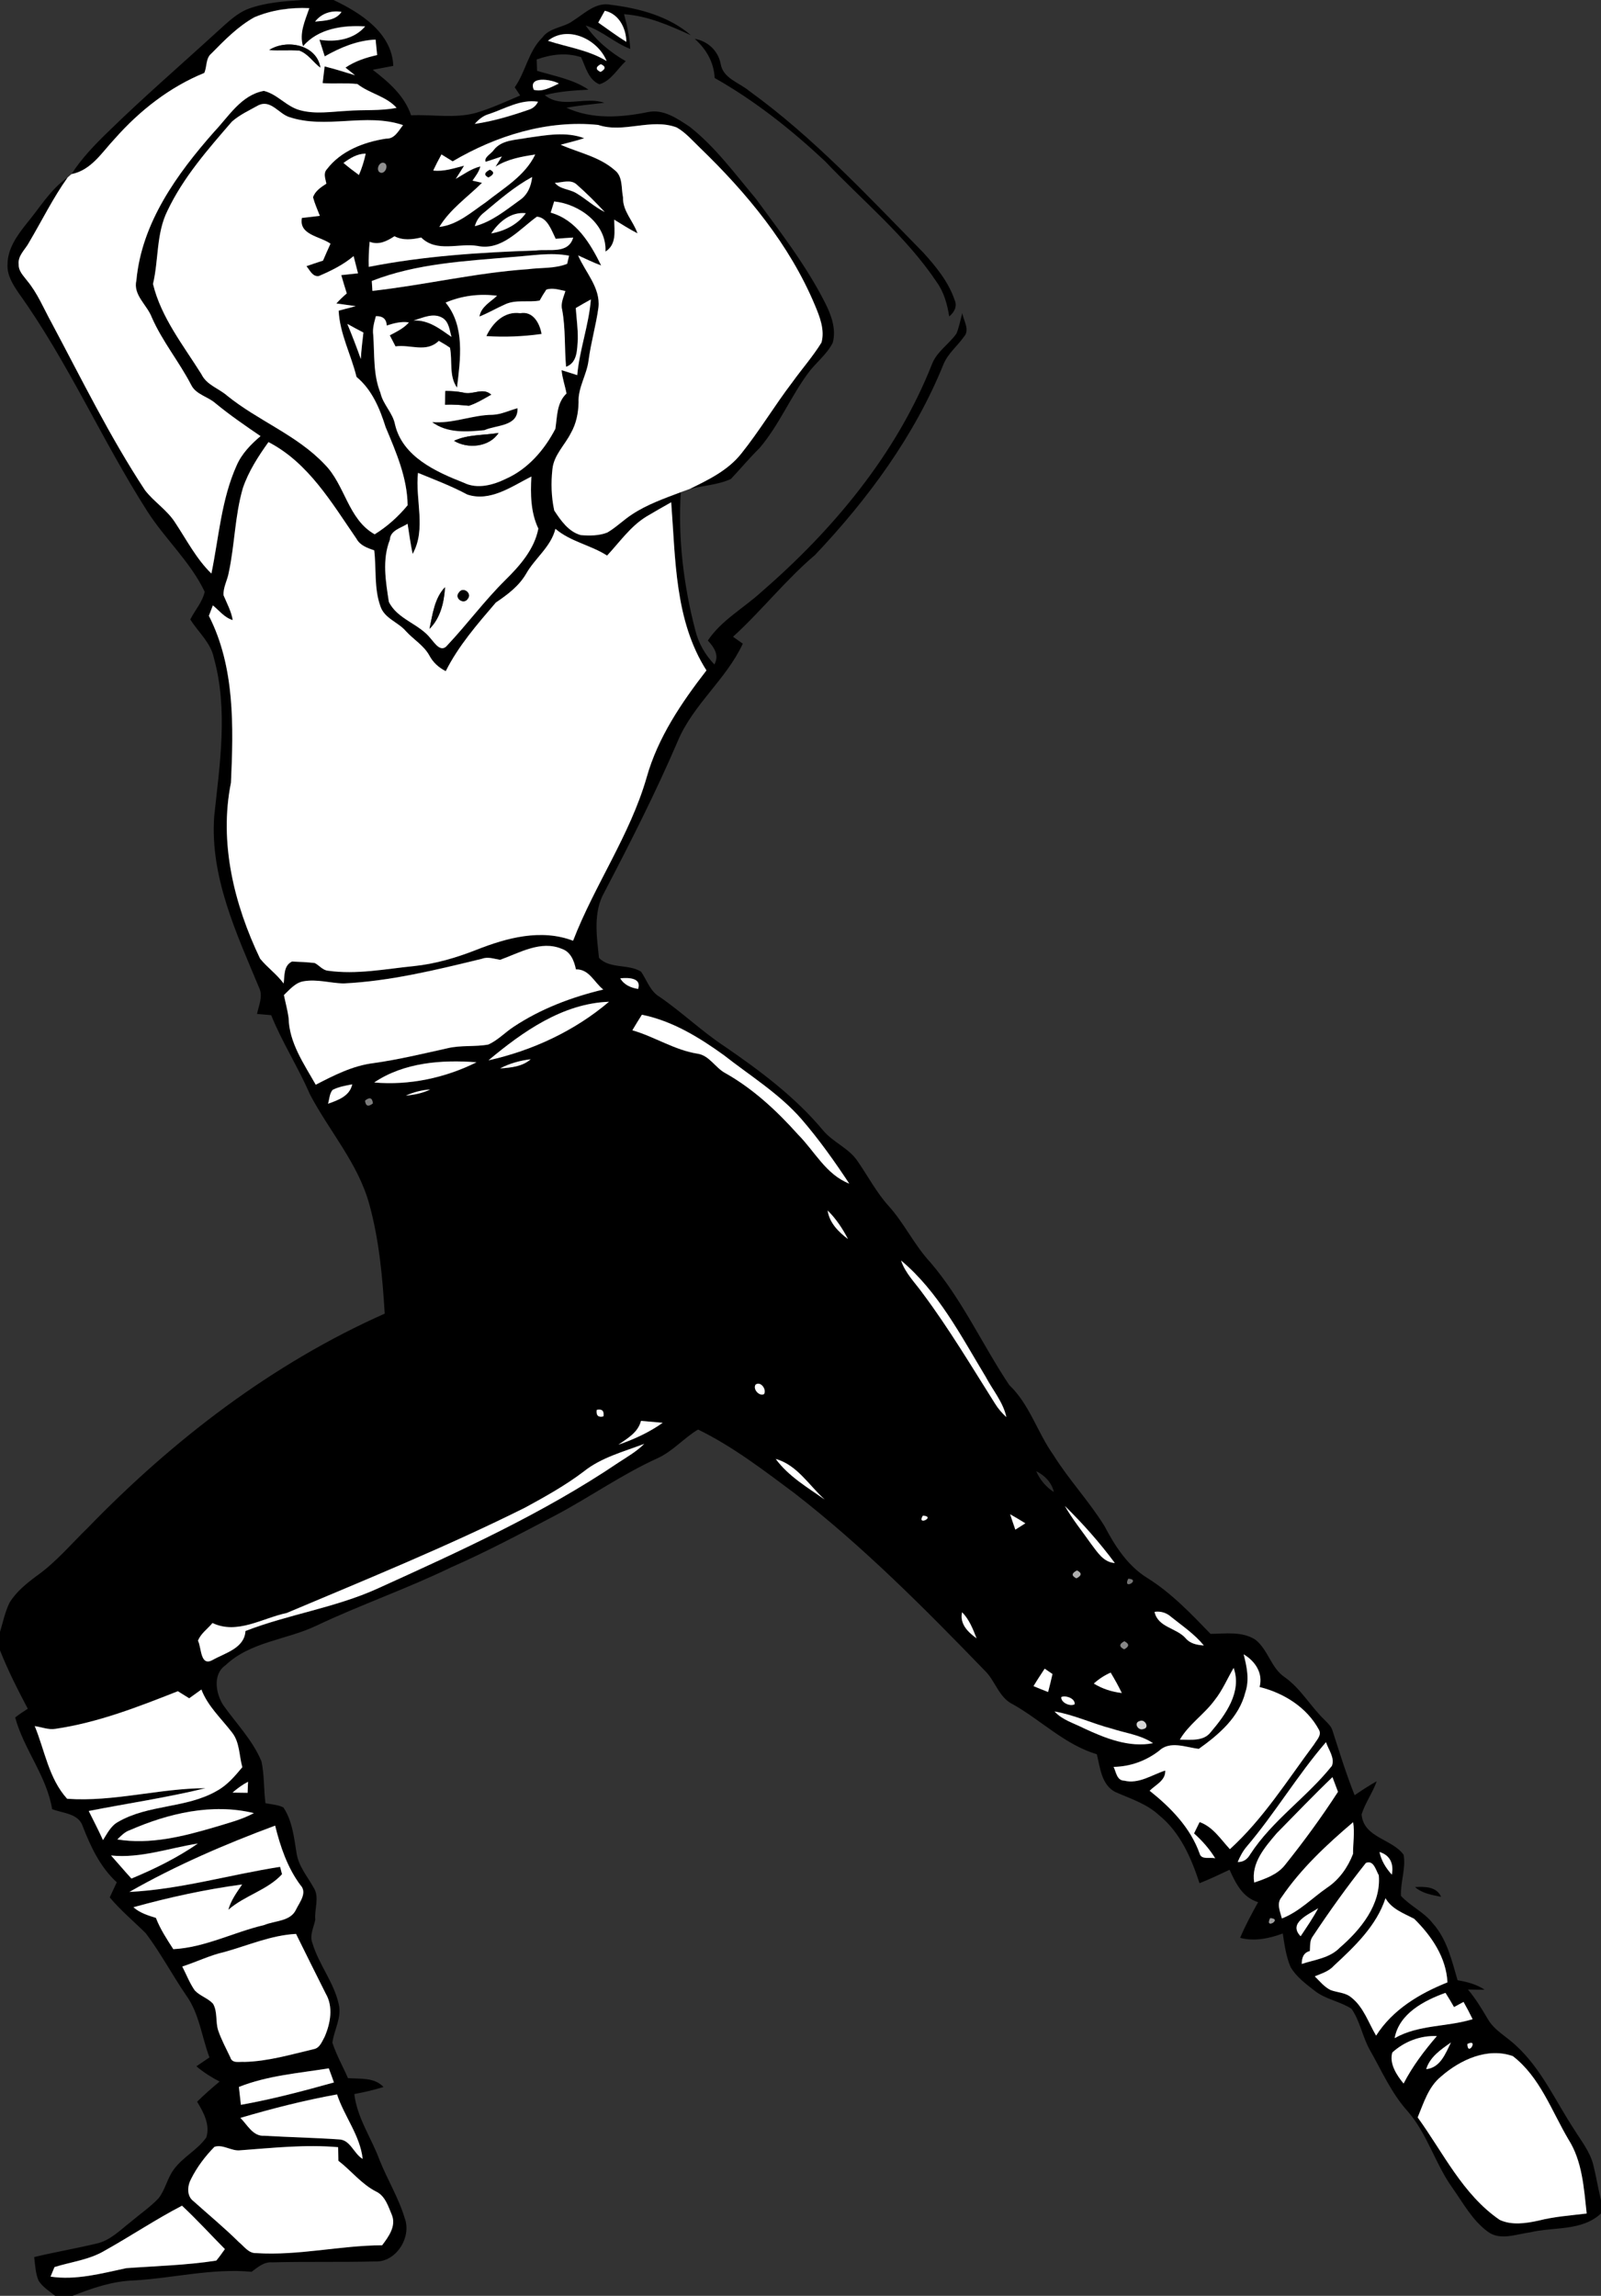 <?xml version="1.0" encoding="UTF-8" ?>
<!DOCTYPE svg PUBLIC "-//W3C//DTD SVG 1.1//EN" "http://www.w3.org/Graphics/SVG/1.1/DTD/svg11.dtd">
<svg width="406pt" height="582pt" viewBox="0 0 406 582" version="1.1" xmlns="http://www.w3.org/2000/svg">
<rect x="0" y="0" width="406" height="582" fill="#333333" stroke="none"/>
<g id="#000000ff">
<path fill="#000000" opacity="1.00" d=" M 76.58 0.00 L 84.58 0.00 C 91.39 3.22 99.42 8.33 99.73 16.70 C 97.99 17.02 96.25 17.35 94.52 17.69 C 98.56 20.81 102.54 24.22 104.25 29.23 C 109.71 28.98 115.28 30.08 120.65 28.63 C 124.52 27.49 128.20 25.79 131.91 24.21 C 131.45 23.52 130.99 22.82 130.53 22.13 C 133.33 18.18 133.97 13.02 137.52 9.54 C 139.37 6.94 142.92 7.06 145.34 5.25 C 148.27 3.41 151.14 0.42 154.95 1.22 C 162.15 2.12 169.59 4.10 175.21 8.93 C 169.79 6.47 164.28 4.01 158.25 3.60 C 159.04 6.48 159.65 9.41 159.83 12.40 C 155.81 10.88 152.65 7.74 148.52 6.46 C 151.13 10.25 154.71 13.24 158.68 15.51 C 156.52 17.50 154.96 20.49 152.01 21.37 C 149.21 20.21 148.52 16.98 147.36 14.50 C 143.61 13.27 139.74 13.77 136.10 15.08 C 136.12 15.80 136.18 17.24 136.20 17.96 C 140.63 19.30 145.32 20.08 149.23 22.73 C 145.51 22.94 141.76 23.14 138.15 24.13 C 142.56 27.65 148.28 24.35 153.25 26.06 C 150.05 26.44 146.84 26.73 143.67 27.32 C 150.13 30.32 157.53 29.80 164.33 28.41 C 168.24 27.58 171.82 30.09 174.91 32.14 C 181.42 37.27 186.35 44.04 191.65 50.33 C 197.89 58.83 204.40 67.24 209.19 76.68 C 210.77 79.78 212.12 83.37 211.18 86.88 C 209.64 89.95 206.75 92.02 204.78 94.79 C 200.38 100.83 197.47 107.89 192.60 113.60 C 190.06 116.09 187.79 118.84 185.35 121.42 C 182.07 122.93 178.35 123.08 174.88 123.96 C 179.64 121.64 184.62 119.24 187.98 114.99 C 192.62 109.20 196.43 102.80 200.93 96.90 C 203.36 93.52 206.13 90.38 208.32 86.84 C 209.20 83.63 207.89 80.31 206.65 77.36 C 200.21 62.00 189.40 48.95 177.52 37.48 C 175.63 35.68 173.90 33.61 171.60 32.31 C 165.12 29.87 158.19 33.85 151.69 31.67 C 138.79 30.35 125.84 34.39 114.79 40.90 C 113.85 40.32 112.90 39.73 111.95 39.15 C 111.21 40.49 110.51 41.85 109.86 43.23 C 112.55 43.55 115.11 42.65 117.68 42.01 C 116.99 43.13 116.30 44.24 115.58 45.34 C 117.60 44.19 119.52 42.74 121.81 42.20 C 121.48 43.56 120.59 44.66 119.82 45.79 C 120.42 45.93 121.63 46.21 122.23 46.35 C 118.55 49.99 114.12 53.04 111.41 57.53 C 116.01 57.01 119.58 53.75 123.25 51.24 C 127.78 47.63 133.12 44.60 135.73 39.17 C 132.25 39.70 128.69 40.32 125.67 42.25 C 126.07 41.61 126.87 40.31 127.27 39.66 C 125.89 40.09 124.54 40.61 123.15 41.01 C 122.69 39.85 124.60 38.96 125.19 38.05 C 127.24 35.39 130.78 35.53 133.77 34.93 C 138.51 34.27 143.51 33.29 148.15 35.04 C 146.18 35.68 144.17 36.15 142.18 36.69 C 146.78 38.72 152.00 39.71 155.88 43.13 C 158.00 44.74 157.50 47.70 157.99 50.01 C 157.86 53.51 160.59 56.01 161.66 59.15 C 159.62 58.11 157.70 56.87 155.75 55.68 C 155.81 58.59 156.42 61.96 153.54 63.78 C 153.89 56.76 146.96 51.74 140.53 51.07 C 140.31 51.78 139.87 53.20 139.65 53.91 C 146.11 55.70 149.68 61.68 152.45 67.30 C 150.45 66.57 148.55 65.61 146.61 64.75 C 148.45 69.08 152.31 72.91 151.76 77.95 C 151.15 82.46 149.84 86.86 149.25 91.39 C 148.80 95.04 146.54 98.27 146.72 102.02 C 146.67 104.69 146.13 107.39 144.80 109.73 C 143.26 112.82 140.44 115.35 140.09 118.94 C 139.70 122.41 139.81 125.99 140.55 129.41 C 142.21 131.95 144.19 134.80 147.27 135.65 C 149.51 135.83 151.89 135.83 154.01 135.00 C 156.28 133.67 158.15 131.77 160.36 130.35 C 164.14 127.87 168.44 126.36 172.64 124.77 C 171.92 136.50 173.34 148.32 176.30 159.68 C 177.09 162.99 178.81 166.00 181.16 168.44 C 182.46 166.12 181.09 164.08 179.50 162.38 C 182.96 157.21 188.56 154.20 193.06 150.08 C 211.36 134.24 227.39 115.00 236.35 92.30 C 237.59 89.09 240.68 87.26 242.57 84.53 C 243.23 82.86 243.56 81.08 244.04 79.36 C 244.32 81.31 246.04 83.61 244.44 85.37 C 242.79 87.72 240.43 89.57 239.29 92.27 C 231.94 110.45 220.10 126.53 206.68 140.69 C 199.20 147.05 193.13 154.82 185.89 161.42 C 186.51 161.86 187.75 162.73 188.37 163.17 C 184.14 172.28 175.72 178.62 171.85 187.93 C 166.25 200.98 159.82 213.64 153.24 226.22 C 150.38 231.25 151.32 237.33 151.90 242.82 C 154.63 245.69 159.34 244.30 162.57 246.32 C 164.07 248.50 164.86 251.30 167.29 252.72 C 172.99 256.63 177.98 261.47 183.76 265.27 C 192.74 271.43 201.58 278.03 208.61 286.42 C 211.15 289.58 215.28 291.00 217.53 294.44 C 220.12 298.18 222.24 302.26 225.30 305.66 C 229.33 310.10 231.85 315.64 235.95 320.03 C 244.00 329.45 249.10 340.86 255.92 351.09 C 261.11 356.03 263.05 363.11 267.13 368.84 C 271.05 375.12 276.17 380.55 280.07 386.83 C 282.73 391.90 285.97 396.96 290.96 400.03 C 297.05 403.83 302.02 409.06 306.98 414.19 C 310.76 414.16 314.96 413.49 318.33 415.65 C 321.59 418.18 322.30 422.84 325.80 425.18 C 329.92 428.10 332.37 432.64 335.98 436.08 C 336.75 436.88 337.65 437.67 337.94 438.80 C 339.69 444.26 341.40 449.75 343.52 455.09 C 345.35 453.85 347.19 452.63 349.12 451.56 C 348.09 454.46 346.23 457.00 345.29 459.93 C 345.76 465.91 353.04 466.12 355.95 470.20 C 356.55 473.68 355.11 477.12 355.27 480.61 C 357.70 483.25 361.16 484.73 363.37 487.61 C 366.96 491.62 368.15 496.98 369.63 502.00 C 372.03 502.40 374.42 503.01 376.47 504.39 C 375.06 504.40 373.66 504.39 372.26 504.35 C 374.17 506.62 375.72 509.15 377.22 511.71 C 378.88 514.69 382.06 516.27 384.46 518.57 C 390.90 524.47 394.46 532.63 399.19 539.82 C 400.96 542.68 403.16 545.39 404.02 548.70 C 404.78 551.70 405.26 554.76 406.00 557.76 L 406.00 561.12 C 401.09 565.69 394.05 564.45 388.01 565.91 C 384.53 566.35 380.43 568.09 377.28 565.73 C 373.39 562.87 371.06 558.51 368.33 554.64 C 363.92 548.50 361.96 540.90 356.94 535.17 C 352.82 530.60 350.37 524.91 347.36 519.63 C 345.50 516.31 344.92 512.39 342.74 509.24 C 339.81 507.32 336.14 506.86 333.37 504.65 C 331.12 502.90 328.72 501.13 327.27 498.63 C 326.13 495.94 325.74 493.01 325.30 490.15 C 321.84 491.41 318.15 492.21 314.49 491.25 C 315.79 488.13 317.41 485.16 319.05 482.21 C 315.11 481.02 313.38 477.45 311.81 473.99 C 309.29 475.17 306.78 476.38 304.19 477.40 C 302.09 470.98 299.28 464.47 293.88 460.12 C 290.73 457.20 286.56 455.94 282.74 454.23 C 279.32 452.39 278.98 448.09 278.15 444.71 C 270.09 442.30 264.09 436.14 256.92 432.08 C 253.25 430.35 252.42 426.02 249.63 423.40 C 234.37 407.63 218.83 392.00 201.46 378.52 C 193.65 372.70 185.82 366.68 177.03 362.39 C 173.40 364.55 170.60 367.93 166.69 369.69 C 157.75 373.76 149.69 379.45 141.04 384.05 C 132.23 388.67 123.45 393.36 114.34 397.35 C 103.15 402.78 91.37 406.83 80.14 412.16 C 72.59 415.73 63.47 416.18 57.19 422.14 C 53.87 424.42 54.71 429.36 56.65 432.31 C 59.96 436.97 64.09 441.16 66.31 446.53 C 67.05 450.00 66.86 453.59 67.32 457.12 C 68.84 457.42 70.45 457.49 71.87 458.19 C 74.15 461.62 74.55 465.83 75.21 469.80 C 75.70 473.09 77.95 475.67 79.52 478.50 C 81.11 480.96 79.68 483.95 79.95 486.66 C 79.57 488.61 78.43 490.60 79.23 492.60 C 80.85 498.02 84.69 502.54 85.91 508.11 C 86.71 511.48 84.71 514.57 84.29 517.83 C 85.30 520.94 86.94 523.81 88.24 526.81 C 91.35 527.06 94.89 526.55 97.26 529.06 C 94.83 529.81 92.35 530.39 89.85 530.85 C 90.57 536.96 94.23 542.02 96.29 547.67 C 98.28 552.63 101.13 557.25 102.66 562.40 C 104.41 567.21 100.39 573.59 95.06 573.28 C 86.37 573.50 77.67 573.28 68.99 573.51 C 66.92 573.35 65.35 574.77 63.80 575.90 C 53.77 574.96 43.91 577.53 33.94 578.10 C 28.53 578.26 23.40 580.04 18.42 582.00 L 13.99 582.00 C 12.51 580.81 10.80 579.78 9.78 578.14 C 8.98 576.25 8.92 574.17 8.67 572.17 C 13.92 570.90 19.26 570.01 24.52 568.74 C 27.98 567.97 30.50 565.31 33.20 563.22 C 35.54 561.23 38.10 559.50 40.21 557.27 C 41.92 555.09 42.41 552.22 44.05 550.00 C 46.34 546.82 50.08 545.05 52.33 541.83 C 53.32 538.56 51.62 535.50 49.99 532.79 C 51.81 530.99 53.73 529.31 55.69 527.68 C 53.59 526.59 51.60 525.34 49.81 523.81 C 50.91 523.05 52.01 522.30 53.12 521.56 C 51.13 516.30 50.56 510.45 47.19 505.79 C 43.66 500.63 40.73 495.06 36.96 490.07 C 33.91 487.06 30.60 484.29 27.83 481.00 C 28.41 479.72 29.01 478.45 29.61 477.17 C 25.43 473.32 23.00 468.18 20.99 462.98 C 19.92 459.68 15.94 459.69 13.22 458.62 C 11.84 450.21 6.05 443.48 3.85 435.38 C 4.88 434.59 5.95 433.86 7.05 433.17 C 4.49 428.33 2.02 423.46 0.00 418.37 L 0.00 413.69 C 0.76 411.21 1.27 408.63 2.42 406.29 C 4.14 403.47 6.77 401.37 9.39 399.43 C 14.23 395.99 18.05 391.39 22.29 387.28 C 43.91 364.97 69.05 345.67 97.56 333.01 C 97.00 323.73 96.15 314.37 93.68 305.38 C 90.87 294.98 83.51 286.78 78.59 277.41 C 75.64 270.56 71.56 264.27 68.77 257.35 C 67.57 257.25 66.37 257.15 65.18 257.04 C 65.62 254.87 66.76 252.55 65.70 250.37 C 59.95 236.58 53.23 222.28 54.32 206.94 C 55.74 193.69 57.87 179.92 54.25 166.84 C 53.46 162.89 50.28 160.29 48.26 157.03 C 49.44 154.67 51.34 152.64 51.91 150.01 C 48.29 142.42 41.87 136.66 37.37 129.63 C 25.82 111.56 17.23 91.70 4.70 74.24 C 3.25 72.10 1.76 69.74 1.91 67.04 C 1.91 63.06 4.34 59.70 6.71 56.72 C 10.07 52.71 12.76 48.02 17.15 44.99 C 13.45 50.18 10.65 55.90 7.42 61.36 C 6.47 63.22 4.46 64.76 4.74 67.04 C 4.67 68.72 5.96 69.93 6.89 71.17 C 9.54 74.36 11.10 78.25 13.09 81.85 C 20.71 96.13 27.85 110.72 36.76 124.26 C 39.07 127.26 42.43 129.31 44.47 132.56 C 47.37 136.94 49.80 141.69 53.61 145.40 C 55.50 136.22 56.12 126.64 60.01 117.99 C 61.31 115.00 63.62 112.64 66.07 110.56 C 62.20 107.92 58.34 105.27 54.72 102.30 C 52.77 100.52 49.70 100.07 48.47 97.56 C 45.42 91.68 41.15 86.53 38.49 80.45 C 37.27 77.25 33.69 74.79 34.59 71.06 C 35.93 56.44 44.91 44.04 54.34 33.37 C 58.04 29.46 61.21 24.06 66.92 23.04 C 70.40 23.89 72.69 27.09 76.16 27.96 C 80.03 28.99 84.04 28.31 87.96 28.11 C 92.16 27.77 96.41 28.17 100.57 27.34 C 97.92 24.37 93.72 23.72 90.63 21.30 C 87.71 20.97 84.75 21.30 81.82 21.07 C 81.98 19.66 82.14 18.25 82.32 16.84 C 84.92 17.49 87.47 18.29 90.04 19.08 C 89.43 18.59 88.21 17.63 87.61 17.14 C 90.02 15.50 92.81 14.59 95.64 13.96 C 95.52 12.65 95.39 11.34 95.25 10.04 C 90.61 10.23 86.33 12.03 82.35 14.29 C 81.90 12.88 81.45 11.48 81.01 10.07 C 85.11 10.76 89.79 10.01 92.60 6.69 C 87.01 6.34 80.67 7.22 76.85 11.73 C 75.82 8.36 77.39 5.20 78.44 2.07 C 73.70 1.84 68.90 2.52 64.52 4.37 C 60.33 6.69 56.94 10.19 53.60 13.57 C 52.12 14.79 52.53 16.89 51.80 18.49 C 43.03 22.06 35.39 28.06 29.15 35.12 C 25.87 38.59 23.17 43.15 18.12 44.14 C 20.70 40.14 24.01 36.71 27.42 33.41 C 36.53 24.51 46.18 16.19 55.57 7.59 C 57.88 5.53 60.18 3.25 63.16 2.17 C 67.46 0.63 72.06 0.32 76.58 0.00 M 79.90 5.48 C 82.28 5.23 85.11 5.25 86.61 3.02 C 84.02 2.57 81.52 3.39 79.90 5.48 M 153.37 2.73 C 152.81 3.72 152.26 4.72 151.71 5.72 C 154.08 7.36 156.38 9.11 158.84 10.62 C 158.78 7.18 156.97 3.52 153.37 2.73 M 138.95 10.34 C 143.95 11.98 149.27 12.67 153.84 15.48 C 151.60 9.95 143.98 6.30 138.95 10.34 M 152.36 16.27 C 151.02 16.97 151.00 17.63 152.29 18.24 C 153.64 17.50 153.66 16.84 152.36 16.27 M 135.37 22.77 C 137.62 23.35 139.75 22.10 141.72 21.18 C 139.86 20.11 133.81 19.17 135.37 22.77 M 65.58 26.66 C 63.28 27.95 60.80 29.07 58.81 30.83 C 52.73 37.86 46.49 44.95 42.47 53.42 C 39.59 59.19 40.26 65.85 38.80 71.99 C 40.85 80.47 46.51 87.57 51.09 94.88 C 52.41 97.62 55.49 98.45 57.64 100.34 C 65.48 106.68 75.31 110.29 82.31 117.70 C 87.54 122.92 88.22 131.62 95.01 135.45 C 98.20 133.48 100.99 130.97 103.37 128.09 C 103.28 121.07 100.44 114.62 97.79 108.27 C 96.30 103.54 94.32 98.78 90.41 95.55 C 89.04 89.92 86.16 84.61 85.88 78.76 C 87.31 78.37 88.76 78.01 90.20 77.61 C 88.57 77.37 86.93 77.15 85.30 76.93 C 86.12 76.02 87.01 75.17 87.94 74.38 C 87.46 72.84 86.98 71.30 86.54 69.75 C 87.96 69.60 89.37 69.44 90.79 69.29 C 90.43 67.83 90.05 66.37 89.67 64.92 C 87.07 67.12 83.98 68.64 80.87 69.97 C 79.25 70.24 78.58 68.47 77.71 67.48 C 79.10 66.99 80.50 66.52 81.91 66.07 C 82.52 64.63 83.17 63.20 83.81 61.78 C 81.18 59.88 75.74 59.59 76.56 55.25 C 78.08 55.07 79.60 54.89 81.11 54.72 C 80.51 53.16 79.81 51.63 79.38 50.01 C 79.92 48.40 81.41 47.45 82.76 46.56 C 82.56 45.35 81.91 44.00 82.87 42.93 C 86.42 38.25 92.27 36.00 97.93 35.14 C 100.09 35.24 101.04 33.16 102.21 31.72 C 92.80 28.51 82.61 32.84 73.21 29.63 C 70.63 28.71 68.64 25.24 65.58 26.66 M 124.01 28.91 C 122.54 29.31 121.38 30.29 120.39 31.41 C 125.07 30.74 129.62 29.36 134.08 27.82 C 135.14 27.49 135.93 26.82 136.44 25.79 C 132.02 25.10 128.05 27.57 124.01 28.91 M 87.10 41.31 C 88.37 42.38 89.68 43.39 91.02 44.36 C 91.78 42.62 92.34 40.80 92.74 38.95 C 90.58 38.95 88.79 40.09 87.10 41.31 M 97.08 41.25 C 95.80 41.30 95.26 43.74 96.78 43.81 C 98.03 43.72 98.60 41.33 97.08 41.25 M 122.86 53.79 C 121.67 54.69 120.80 55.89 120.42 57.34 C 124.72 56.21 128.22 53.31 131.76 50.77 C 133.77 49.44 134.71 47.20 134.95 44.87 C 130.53 47.26 126.70 50.57 122.86 53.79 M 140.71 46.35 C 142.03 48.00 144.34 47.91 146.06 48.92 C 148.58 50.40 150.72 52.46 153.36 53.75 C 151.09 51.33 148.74 48.96 146.24 46.77 C 144.71 45.37 142.51 46.31 140.71 46.35 M 124.57 59.18 C 127.96 58.57 131.31 56.91 133.34 54.05 C 129.57 53.65 126.53 56.23 124.57 59.18 M 121.07 62.34 C 116.28 61.57 110.75 64.09 106.81 60.21 C 104.53 60.73 102.20 61.01 100.03 59.89 C 98.12 61.14 96.04 62.20 93.74 61.29 C 93.55 63.40 93.44 65.52 93.51 67.65 C 107.48 64.90 121.71 63.98 135.92 63.50 C 139.28 63.05 144.12 64.48 145.36 60.22 C 143.87 60.31 142.40 60.42 140.92 60.54 C 139.87 58.44 138.83 55.13 136.15 54.93 C 131.66 58.17 127.24 63.65 121.07 62.34 M 94.28 71.23 C 94.32 71.86 94.40 73.11 94.44 73.74 C 107.64 72.27 120.63 69.15 133.90 68.24 C 137.20 67.80 140.71 68.14 143.83 66.87 C 143.95 66.36 144.19 65.33 144.31 64.82 C 139.54 63.91 134.72 64.84 129.95 65.15 C 117.94 66.19 105.62 66.78 94.28 71.23 M 138.55 73.41 C 137.94 74.31 137.37 75.24 136.85 76.19 C 133.94 76.72 130.81 75.87 128.06 77.17 C 125.87 78.14 123.81 79.36 121.59 80.24 C 121.99 77.75 124.38 76.56 126.05 74.98 C 121.66 74.39 117.09 74.95 113.01 76.71 C 117.97 82.73 116.75 91.10 115.89 98.26 C 113.81 95.31 114.78 91.50 114.11 88.15 C 113.20 87.52 112.25 86.95 111.28 86.41 C 108.08 89.52 104.06 87.25 100.30 87.81 C 99.82 86.87 99.34 85.94 98.85 85.01 C 100.57 84.08 102.40 83.24 103.70 81.73 C 101.76 81.42 99.90 81.94 98.07 82.52 C 98.00 80.76 96.93 80.09 95.32 80.15 C 94.90 81.71 94.42 83.29 94.65 84.92 C 95.01 89.85 94.59 94.93 96.48 99.61 C 97.14 102.57 99.64 104.67 100.19 107.68 C 102.14 115.79 110.51 119.59 117.58 122.36 C 121.04 124.08 125.05 122.97 128.34 121.36 C 133.89 118.88 138.09 114.02 140.84 108.70 C 141.32 105.55 141.15 102.15 143.66 99.75 C 143.29 97.77 142.59 95.86 142.41 93.84 C 143.74 94.23 145.05 94.68 146.38 95.10 C 146.97 88.61 149.32 82.43 149.84 75.91 C 148.55 76.61 147.28 77.35 146.01 78.09 C 146.20 80.72 146.57 83.35 146.53 85.99 C 146.34 88.58 146.47 91.94 143.55 92.98 C 143.12 88.17 143.44 83.30 142.56 78.53 C 142.11 76.88 142.94 75.32 143.38 73.78 C 141.80 73.46 140.16 72.90 138.55 73.41 M 104.86 81.25 C 108.65 81.05 111.55 83.36 114.48 85.40 C 114.02 83.75 113.88 81.72 112.33 80.66 C 109.97 79.15 107.24 80.57 104.86 81.25 M 88.08 82.11 C 89.29 85.05 90.44 88.01 91.50 91.01 C 91.63 88.76 91.89 86.53 92.16 84.30 C 90.78 83.60 89.43 82.86 88.08 82.11 M 68.08 112.07 C 65.49 115.69 63.03 119.49 61.59 123.73 C 59.55 130.71 59.54 138.07 58.01 145.15 C 57.68 147.09 56.55 148.92 56.69 150.91 C 57.55 152.97 58.65 154.96 59.02 157.19 C 56.93 156.59 55.61 154.78 53.98 153.47 C 53.73 154.13 53.22 155.45 52.97 156.11 C 59.59 169.08 59.22 184.20 58.57 198.41 C 55.51 213.60 59.37 229.27 65.95 243.01 C 67.76 245.25 70.20 246.97 71.93 249.32 C 72.20 247.33 71.88 244.80 74.05 243.75 C 75.97 243.83 77.90 243.90 79.81 244.13 C 80.95 244.70 81.78 245.91 83.11 246.07 C 90.40 247.12 97.71 245.63 104.96 244.91 C 110.41 244.35 115.68 242.79 120.76 240.80 C 128.50 237.74 137.20 235.38 145.33 238.48 C 150.78 224.36 159.75 211.74 163.98 197.09 C 166.82 186.97 172.79 178.17 179.15 169.95 C 171.07 157.28 171.33 141.76 170.21 127.33 C 168.13 128.50 166.04 129.68 163.98 130.91 C 159.90 133.39 157.16 137.41 153.95 140.84 C 149.78 138.16 144.66 137.32 140.85 134.06 C 139.71 138.64 135.69 141.46 133.44 145.42 C 131.61 148.58 128.70 150.74 125.74 152.75 C 121.08 158.20 116.28 163.68 113.04 170.14 C 111.26 169.25 109.81 167.93 108.88 166.17 C 107.47 163.61 104.87 162.13 102.95 160.02 C 100.96 157.68 97.43 156.78 96.44 153.61 C 94.84 149.11 95.46 144.20 94.90 139.52 C 93.19 138.92 91.33 138.30 90.41 136.59 C 84.15 127.51 78.23 117.31 68.08 112.07 M 106.00 119.88 C 105.25 126.67 108.16 134.14 104.64 140.42 C 104.11 137.89 103.76 135.33 103.36 132.78 C 101.67 133.88 98.98 134.42 98.87 136.83 C 96.87 141.86 97.81 147.39 98.61 152.57 C 100.77 156.98 106.22 158.09 109.17 161.81 C 110.24 163.02 111.82 165.62 113.46 163.56 C 118.49 158.22 122.86 152.27 128.09 147.10 C 131.79 143.45 135.51 139.27 136.52 134.00 C 134.55 129.85 134.51 125.30 134.75 120.80 C 129.78 123.31 124.32 127.30 118.50 125.37 C 114.48 123.21 110.21 121.61 106.00 119.88 M 126.82 243.32 C 125.29 243.08 123.77 242.47 122.23 243.05 C 110.64 245.86 98.97 248.75 87.02 249.31 C 83.69 249.20 80.37 248.18 77.03 248.75 C 74.89 249.08 73.48 250.86 72.00 252.25 C 72.39 254.18 72.92 256.08 73.19 258.03 C 73.31 264.32 77.08 269.69 80.07 274.98 C 84.71 272.58 89.48 270.14 94.74 269.50 C 101.05 268.61 107.24 267.12 113.45 265.74 C 116.86 264.91 120.41 265.42 123.84 264.79 C 126.24 263.71 128.08 261.71 130.27 260.28 C 137.14 255.72 144.98 252.76 152.98 250.85 C 150.67 249.05 149.43 245.65 146.05 245.74 C 145.60 243.60 144.73 241.29 142.46 240.53 C 137.15 238.31 131.75 241.55 126.82 243.32 M 157.29 248.01 C 158.28 249.69 159.98 250.40 161.82 250.70 C 162.79 247.79 159.17 247.81 157.29 248.01 M 123.87 268.80 C 135.01 266.32 145.71 261.35 154.43 253.95 C 142.69 254.37 132.57 261.53 123.87 268.80 M 160.36 261.18 C 166.00 262.80 171.03 266.19 176.88 267.11 C 179.91 267.56 181.38 270.69 183.96 272.05 C 191.01 276.03 197.00 281.60 202.37 287.60 C 206.62 291.87 209.46 297.74 215.36 300.05 C 211.63 294.40 207.70 288.86 203.27 283.73 C 197.63 277.25 190.24 272.73 183.54 267.47 C 177.26 262.95 170.47 258.79 162.78 257.24 C 161.95 258.54 161.15 259.85 160.36 261.18 M 126.83 270.84 C 129.54 270.66 132.43 270.40 134.58 268.53 C 131.88 268.85 129.24 269.58 126.83 270.84 M 94.90 274.41 C 103.77 275.20 112.91 273.25 120.84 269.29 C 112.06 268.61 102.43 269.33 94.90 274.41 M 84.33 276.30 C 83.53 277.28 83.54 278.63 83.19 279.80 C 85.72 278.90 88.70 277.86 89.32 274.88 C 87.63 275.22 85.88 275.49 84.33 276.30 M 102.92 277.74 C 105.04 277.55 107.17 277.12 109.10 276.19 C 106.96 276.32 104.87 276.87 102.92 277.74 M 92.58 279.01 C 92.73 280.41 93.39 280.64 94.56 279.71 C 94.41 278.29 93.75 278.06 92.58 279.01 M 209.88 306.86 C 210.33 309.99 212.63 312.29 215.04 314.10 C 213.67 311.46 212.01 308.95 209.88 306.86 M 228.50 319.54 C 229.58 322.80 232.12 325.23 234.07 327.97 C 240.70 336.86 246.38 346.41 252.30 355.77 C 253.09 357.07 254.09 358.22 255.21 359.25 C 254.39 355.43 251.74 352.40 249.96 349.02 C 243.69 338.65 237.94 327.43 228.50 319.54 M 191.61 351.00 C 190.85 352.15 192.54 354.04 193.75 353.41 C 194.48 352.25 192.90 350.05 191.61 351.00 M 151.32 357.41 C 151.14 358.83 151.71 359.38 153.02 359.06 C 153.25 357.66 152.68 357.11 151.32 357.41 M 162.55 360.20 C 161.79 363.16 159.12 364.63 156.81 366.24 C 160.77 364.88 164.63 363.11 168.06 360.68 C 166.22 360.52 164.38 360.37 162.55 360.20 M 148.02 373.04 C 143.38 376.56 138.29 379.39 133.19 382.17 C 113.45 392.01 93.01 400.34 72.70 408.90 C 66.53 410.20 60.17 414.43 53.88 411.44 C 52.68 412.93 50.89 414.10 50.21 415.93 C 51.11 417.67 50.77 422.45 53.80 420.87 C 57.05 419.02 61.97 417.89 62.25 413.46 C 73.20 409.22 84.98 407.58 95.71 402.72 C 116.63 393.23 137.69 383.68 156.79 370.80 C 159.06 369.31 161.45 367.96 163.37 366.02 C 158.12 368.02 152.48 369.47 148.02 373.04 M 196.72 369.85 C 199.93 374.22 204.74 377.06 209.12 380.12 C 205.15 376.55 202.14 371.36 196.72 369.85 M 262.82 373.01 C 263.78 375.12 265.26 376.92 267.22 378.19 C 266.62 375.81 264.97 374.09 262.82 373.01 M 270.04 381.77 C 271.97 385.15 274.45 388.19 276.69 391.38 C 278.27 393.43 279.80 396.05 282.71 396.23 C 278.89 391.08 274.61 386.25 270.04 381.77 M 234.03 384.22 C 232.35 386.96 237.45 384.44 234.03 384.22 M 256.16 383.87 C 256.58 385.17 257.03 386.47 257.48 387.77 C 258.33 387.24 259.18 386.69 260.02 386.16 C 258.75 385.37 257.46 384.61 256.16 383.87 M 273.12 398.11 C 271.72 398.81 271.68 399.48 272.97 400.11 C 274.34 399.41 274.39 398.75 273.12 398.11 M 286.13 400.22 C 284.57 403.20 289.45 400.42 286.13 400.22 M 243.98 408.71 C 243.32 411.70 245.47 413.73 247.65 415.33 C 246.73 412.97 245.79 410.54 243.98 408.71 M 292.78 408.61 C 293.64 412.57 298.31 412.63 300.67 415.30 C 301.82 416.69 303.56 417.01 305.28 417.13 C 302.96 414.28 299.89 412.21 297.05 409.94 C 295.86 408.85 294.36 408.38 292.78 408.61 M 285.13 416.07 C 283.79 416.76 283.77 417.44 285.07 418.10 C 286.39 417.41 286.41 416.73 285.13 416.07 M 315.38 419.38 C 316.18 422.51 316.89 425.79 315.82 428.97 C 314.23 435.34 309.12 439.69 304.01 443.34 C 300.67 442.96 296.68 441.17 293.87 443.88 C 290.55 446.42 286.58 447.84 282.40 447.91 C 283.04 449.18 283.19 451.36 285.08 451.40 C 288.79 452.32 292.10 449.92 295.49 448.84 C 295.62 451.37 293.07 452.42 291.54 453.96 C 296.89 458.22 301.89 463.32 304.22 469.90 C 304.67 471.56 306.94 470.72 308.17 471.09 C 306.72 468.72 304.87 466.63 302.80 464.78 C 303.26 463.81 303.73 462.85 304.21 461.90 C 307.61 463.11 309.55 466.25 311.89 468.77 C 320.36 461.08 326.44 451.31 333.23 442.22 C 333.86 441.11 335.25 439.88 334.47 438.50 C 331.40 432.81 325.57 429.19 319.42 427.66 C 320.34 424.16 318.32 421.11 315.38 419.38 M 262.09 427.44 C 263.31 427.95 264.55 428.45 265.79 428.93 C 266.19 427.41 266.56 425.89 266.90 424.37 C 266.41 424.03 265.42 423.35 264.92 423.01 C 263.96 424.48 262.99 425.93 262.09 427.44 M 308.01 431.01 C 305.38 434.61 301.47 437.11 299.20 441.00 C 301.86 440.98 305.22 441.52 307.05 439.08 C 310.79 434.68 315.00 428.88 312.84 422.82 C 311.23 425.55 310.01 428.52 308.01 431.01 M 277.38 426.79 C 279.55 428.11 281.96 428.90 284.48 429.18 C 283.62 427.41 282.67 425.69 281.65 424.01 C 280.08 424.70 278.65 425.64 277.38 426.79 M 14.03 438.27 C 12.26 438.55 10.54 437.82 8.81 437.57 C 11.37 443.78 12.36 450.84 17.02 455.99 C 28.83 456.84 40.34 453.35 52.11 453.31 C 42.33 455.70 32.36 457.15 22.50 459.09 C 23.72 461.54 24.98 463.97 26.12 466.47 C 27.19 464.79 28.12 462.85 29.94 461.86 C 37.65 457.37 47.27 458.46 54.99 453.99 C 57.62 452.56 59.57 450.25 61.45 447.99 C 60.62 445.04 60.82 441.68 58.83 439.18 C 56.12 435.64 52.70 432.56 51.07 428.30 C 50.04 429.04 49.01 429.78 47.98 430.52 C 47.02 429.92 46.06 429.32 45.10 428.73 C 35.02 432.71 24.82 436.69 14.03 438.27 M 269.14 430.20 C 268.96 431.58 271.39 432.70 272.52 432.03 C 272.70 430.57 270.28 429.70 269.14 430.20 M 267.42 433.86 C 269.39 436.03 272.31 436.82 274.85 438.12 C 280.27 440.64 286.32 443.09 292.39 441.90 C 289.28 439.80 285.47 439.37 281.98 438.23 C 277.07 436.95 272.43 434.73 267.42 433.86 M 289.07 436.27 C 287.37 436.68 288.58 438.83 289.95 438.31 C 291.61 438.01 290.34 435.72 289.07 436.27 M 316.14 468.13 C 315.16 469.28 314.46 470.63 313.87 472.02 C 315.33 472.08 316.37 471.26 317.06 470.05 C 322.66 461.44 331.41 455.61 337.76 447.65 C 338.55 445.60 336.87 443.55 336.26 441.64 C 329.00 450.05 323.33 459.67 316.14 468.13 M 323.74 464.76 C 320.77 468.27 317.24 472.26 318.06 477.23 C 320.87 476.27 323.90 475.24 325.82 472.83 C 330.61 466.85 335.14 460.66 339.30 454.23 C 338.82 452.99 338.36 451.74 337.90 450.51 C 333.07 455.14 328.44 459.99 323.74 464.76 M 58.96 454.43 C 60.24 454.46 61.51 454.47 62.79 454.48 C 62.81 453.78 62.87 452.38 62.90 451.68 C 61.48 452.42 60.17 453.38 58.96 454.43 M 340.21 458.29 C 340.79 458.87 340.79 458.87 340.21 458.29 M 32.90 463.96 C 31.62 464.39 30.70 465.39 29.75 466.30 C 38.05 467.66 46.39 465.56 54.31 463.23 C 57.72 462.18 61.23 461.33 64.38 459.63 C 53.78 457.05 42.69 459.69 32.90 463.96 M 324.98 480.97 C 323.65 482.56 324.64 484.60 325.08 486.33 C 329.48 484.63 332.75 481.15 336.56 478.52 C 339.61 476.49 341.83 473.34 343.12 469.95 C 343.10 467.27 343.58 464.58 343.14 461.93 C 336.45 467.61 329.94 473.68 324.98 480.97 M 32.82 479.61 C 45.77 478.96 58.27 475.23 71.03 473.25 C 71.15 473.72 71.40 474.65 71.52 475.12 C 67.84 479.15 62.03 480.51 57.90 484.14 C 58.55 481.74 60.03 479.74 61.40 477.72 C 52.09 478.97 42.88 480.98 33.83 483.49 C 35.45 484.92 37.51 485.57 39.54 486.19 C 40.63 489.03 42.31 491.58 43.95 494.12 C 51.99 493.70 59.25 489.81 67.00 488.00 C 69.73 486.85 73.67 487.13 75.08 484.06 C 75.99 482.19 78.02 479.79 76.16 477.85 C 72.87 473.42 71.08 468.09 69.77 462.80 C 57.06 467.52 44.60 472.89 32.82 479.61 M 28.16 470.37 C 29.90 472.30 31.57 474.31 33.33 476.22 C 39.21 473.78 44.94 470.96 50.18 467.34 C 42.89 468.48 35.59 471.15 28.16 470.37 M 349.83 469.49 C 350.28 471.68 351.47 473.59 352.96 475.23 C 353.47 472.54 352.57 470.30 349.83 469.49 M 346.38 472.26 C 341.62 478.25 337.16 484.48 332.92 490.86 C 332.09 491.92 332.27 493.33 332.17 494.59 C 330.53 495.01 330.12 496.35 330.11 497.87 C 333.43 496.76 337.19 496.40 339.75 493.75 C 345.04 489.18 350.29 482.80 349.65 475.39 C 348.90 474.11 348.36 471.45 346.38 472.26 M 351.35 481.20 C 349.07 488.19 343.54 493.43 338.29 498.29 C 337.01 499.75 335.14 500.28 333.42 501.01 C 334.67 502.24 335.82 503.70 337.44 504.49 C 339.16 505.13 341.19 505.10 342.65 506.34 C 345.79 508.78 347.01 512.73 348.97 516.04 C 353.14 509.45 359.98 505.37 367.06 502.54 C 366.76 496.21 362.99 490.71 358.61 486.41 C 355.94 485.01 352.93 483.98 351.35 481.20 M 329.83 490.84 C 331.38 488.52 332.97 486.21 334.28 483.74 C 331.92 485.31 326.52 487.46 329.83 490.84 M 322.10 486.26 C 320.57 489.30 325.40 486.39 322.10 486.26 M 56.97 494.82 C 53.26 495.65 49.83 497.36 46.22 498.52 C 47.27 500.54 48.08 502.70 49.39 504.58 C 50.71 505.98 52.70 506.52 54.02 507.94 C 55.21 509.98 54.62 512.49 55.32 514.69 C 56.13 517.06 57.33 519.28 58.41 521.55 C 58.87 523.20 60.79 522.58 62.02 522.70 C 68.00 522.55 73.79 520.82 79.57 519.46 C 81.11 519.18 81.66 517.51 82.33 516.32 C 83.80 512.93 84.57 508.73 82.60 505.38 C 80.08 500.34 77.55 495.30 75.07 490.25 C 68.77 490.58 62.97 493.15 56.97 494.82 M 353.67 516.68 C 359.76 513.21 366.92 513.88 373.44 511.87 C 372.72 510.38 371.95 508.92 371.14 507.49 C 370.33 507.93 369.52 508.36 368.73 508.80 C 368.03 507.57 367.31 506.37 366.56 505.19 C 361.13 507.15 354.79 510.45 353.67 516.68 M 353.08 520.31 C 352.25 523.08 354.18 526.08 355.94 528.18 C 358.19 523.82 361.16 519.89 364.38 516.15 C 360.24 515.96 356.12 517.53 353.08 520.31 M 361.67 524.54 C 365.28 524.16 366.56 520.56 367.95 517.77 C 365.42 519.55 362.63 521.41 361.67 524.54 M 372.11 518.16 C 372.18 521.49 375.08 516.66 372.11 518.16 M 365.43 526.41 C 362.22 529.02 361.04 533.10 359.51 536.77 C 366.01 545.73 370.93 556.31 380.30 562.74 C 383.36 564.17 386.96 563.63 390.16 562.93 C 394.16 561.91 398.29 561.63 402.37 561.13 C 401.66 554.73 401.28 547.88 397.72 542.31 C 393.44 535.06 390.52 526.53 383.64 521.23 C 377.22 518.96 370.30 522.15 365.43 526.41 M 60.58 529.05 C 60.75 530.55 60.92 532.06 61.09 533.58 C 69.06 532.16 76.89 530.08 84.68 527.91 C 84.26 526.70 83.82 525.51 83.38 524.33 C 75.72 525.56 67.86 526.15 60.58 529.05 M 60.96 536.89 C 62.73 538.63 64.13 541.62 67.03 541.42 C 73.31 541.79 79.60 541.91 85.87 542.34 C 88.87 542.38 89.66 545.94 91.97 547.29 C 91.32 541.34 87.31 536.53 85.47 530.94 C 77.19 532.43 69.03 534.52 60.96 536.89 M 58.22 537.25 C 58.78 537.80 58.78 537.80 58.22 537.25 M 54.38 544.23 C 52.02 546.63 49.95 549.38 48.44 552.40 C 47.51 554.13 47.30 556.69 49.05 557.99 C 52.90 561.45 56.90 564.74 60.58 568.39 C 61.92 569.47 63.06 571.27 65.00 571.17 C 75.70 571.86 86.23 569.23 96.91 569.18 C 98.53 567.01 100.51 564.36 99.38 561.51 C 98.46 559.34 97.68 556.65 95.38 555.57 C 91.66 553.67 89.08 550.28 85.81 547.76 C 85.78 546.61 85.76 545.46 85.75 544.32 C 77.48 543.58 69.22 544.50 60.98 545.10 C 58.73 545.40 56.55 543.50 54.38 544.23 M 26.56 570.54 C 22.66 572.88 18.08 573.37 13.82 574.71 C 13.57 575.32 13.07 576.52 12.82 577.13 C 19.26 578.10 25.72 576.33 31.99 574.99 C 39.61 574.43 47.27 574.25 54.84 573.07 C 55.65 572.15 56.31 571.13 57.03 570.15 C 53.40 566.49 49.93 562.67 46.15 559.15 C 39.44 562.63 33.16 566.86 26.56 570.54 Z" />
<path fill="#000000" opacity="1.00" d=" M 176.17 9.84 C 179.47 10.42 182.11 12.85 182.75 16.17 C 183.33 19.87 187.43 20.92 189.97 23.04 C 206.28 34.82 220.02 49.66 234.07 63.96 C 237.33 67.54 240.55 71.47 242.11 76.12 C 242.81 77.73 241.94 79.21 240.71 80.21 C 240.23 77.14 239.38 74.08 237.55 71.52 C 229.74 59.87 218.77 50.93 209.18 40.83 C 200.65 32.85 191.42 25.53 181.23 19.77 C 181.04 15.78 179.10 12.45 176.17 9.84 Z" />
<path fill="#000000" opacity="1.00" d=" M 124.23 43.01 C 125.45 43.59 125.32 44.25 123.86 45.00 C 122.66 44.41 122.79 43.74 124.23 43.01 Z" />
<path fill="#000000" opacity="1.00" d=" M 123.34 85.20 C 124.92 81.84 127.89 78.83 131.92 79.40 C 135.18 78.80 136.87 81.95 137.34 84.66 C 132.69 85.30 128.02 85.52 123.34 85.20 Z" />
<path fill="#000000" opacity="1.00" d=" M 124.94 105.15 C 127.14 105.05 129.14 104.05 131.24 103.48 C 131.43 108.16 125.89 107.69 122.84 109.05 C 118.38 109.50 113.40 109.87 109.58 107.00 C 114.83 107.46 119.73 105.18 124.94 105.15 Z" />
<path fill="#000000" opacity="1.00" d=" M 358.84 478.37 C 361.29 478.26 364.27 478.20 365.45 480.85 C 363.13 480.38 360.66 480.00 358.84 478.37 Z" />
</g>
<g id="#ffffffff">
<path fill="#ffffff" opacity="1.00" d=" M 64.52 4.37 C 68.90 2.52 73.70 1.84 78.44 2.07 C 77.39 5.20 75.82 8.36 76.85 11.73 C 80.67 7.22 87.01 6.34 92.60 6.69 C 89.79 10.01 85.11 10.76 81.01 10.07 C 81.45 11.48 81.90 12.88 82.35 14.29 C 86.33 12.03 90.61 10.23 95.25 10.04 C 95.39 11.34 95.52 12.65 95.64 13.96 C 92.81 14.59 90.02 15.50 87.61 17.14 C 88.21 17.63 89.43 18.59 90.04 19.08 C 87.47 18.29 84.92 17.49 82.32 16.84 C 82.14 18.25 81.98 19.66 81.82 21.07 C 84.75 21.30 87.71 20.97 90.63 21.30 C 93.72 23.72 97.92 24.37 100.57 27.34 C 96.41 28.17 92.16 27.77 87.96 28.11 C 84.04 28.31 80.03 28.99 76.16 27.96 C 72.69 27.09 70.40 23.89 66.92 23.04 C 61.21 24.06 58.04 29.46 54.34 33.37 C 44.91 44.04 35.93 56.44 34.59 71.06 C 33.69 74.79 37.27 77.25 38.49 80.45 C 41.15 86.53 45.42 91.68 48.47 97.56 C 49.70 100.07 52.77 100.52 54.72 102.30 C 58.34 105.27 62.20 107.92 66.07 110.56 C 63.62 112.64 61.31 115.00 60.01 117.99 C 56.12 126.64 55.50 136.22 53.61 145.40 C 49.80 141.69 47.37 136.94 44.47 132.56 C 42.43 129.31 39.07 127.26 36.76 124.26 C 27.85 110.72 20.71 96.13 13.09 81.85 C 11.10 78.25 9.54 74.36 6.89 71.17 C 5.96 69.93 4.67 68.72 4.74 67.04 C 4.46 64.76 6.47 63.22 7.42 61.36 C 10.65 55.90 13.45 50.18 17.15 44.99 C 17.39 44.78 17.87 44.35 18.12 44.14 C 23.17 43.15 25.87 38.59 29.15 35.12 C 35.39 28.06 43.03 22.06 51.80 18.49 C 52.53 16.89 52.12 14.79 53.60 13.57 C 56.94 10.19 60.33 6.69 64.52 4.37 M 68.26 12.68 C 70.82 12.87 73.39 12.60 75.94 12.83 C 78.14 13.63 79.44 15.78 81.25 17.14 C 80.29 11.29 72.67 9.87 68.26 12.68 Z" />
<path fill="#ffffff" opacity="1.00" d=" M 79.90 5.48 C 81.52 3.39 84.02 2.57 86.61 3.02 C 85.11 5.25 82.28 5.23 79.90 5.48 Z" />
<path fill="#ffffff" opacity="1.00" d=" M 153.37 2.73 C 156.97 3.52 158.78 7.18 158.84 10.62 C 156.38 9.11 154.08 7.36 151.71 5.72 C 152.26 4.72 152.81 3.72 153.37 2.73 Z" />
<path fill="#ffffff" opacity="1.00" d=" M 138.95 10.34 C 143.98 6.30 151.60 9.95 153.84 15.48 C 149.27 12.67 143.95 11.98 138.95 10.34 Z" />
<path fill="#ffffff" opacity="1.00" d=" M 152.36 16.27 C 153.66 16.84 153.64 17.50 152.29 18.24 C 151.00 17.63 151.02 16.97 152.36 16.27 Z" />
<path fill="#ffffff" opacity="1.00" d=" M 135.37 22.77 C 133.81 19.17 139.86 20.11 141.72 21.18 C 139.75 22.10 137.62 23.35 135.37 22.77 Z" />
<path fill="#ffffff" opacity="1.00" d=" M 65.58 26.66 C 68.64 25.24 70.63 28.71 73.21 29.63 C 82.61 32.84 92.80 28.51 102.21 31.72 C 101.04 33.16 100.09 35.24 97.93 35.14 C 92.27 36.00 86.42 38.25 82.87 42.93 C 81.91 44.00 82.56 45.35 82.76 46.56 C 81.41 47.45 79.92 48.40 79.38 50.01 C 79.81 51.63 80.51 53.16 81.11 54.72 C 79.60 54.89 78.08 55.07 76.56 55.25 C 75.74 59.59 81.18 59.88 83.81 61.78 C 83.17 63.20 82.52 64.63 81.91 66.07 C 80.50 66.52 79.10 66.99 77.71 67.48 C 78.58 68.47 79.25 70.24 80.87 69.97 C 83.98 68.64 87.07 67.12 89.67 64.92 C 90.05 66.37 90.43 67.83 90.79 69.29 C 89.37 69.44 87.96 69.60 86.54 69.75 C 86.98 71.30 87.46 72.84 87.94 74.38 C 87.01 75.17 86.12 76.02 85.30 76.93 C 86.93 77.15 88.57 77.37 90.20 77.61 C 88.76 78.01 87.31 78.37 85.88 78.76 C 86.16 84.61 89.04 89.92 90.41 95.55 C 94.32 98.78 96.30 103.54 97.79 108.27 C 100.44 114.62 103.28 121.07 103.37 128.09 C 100.99 130.97 98.20 133.48 95.01 135.45 C 88.22 131.62 87.54 122.92 82.31 117.70 C 75.31 110.29 65.48 106.68 57.64 100.34 C 55.49 98.45 52.41 97.62 51.09 94.88 C 46.51 87.57 40.85 80.47 38.80 71.99 C 40.26 65.85 39.59 59.19 42.47 53.42 C 46.49 44.95 52.73 37.86 58.81 30.83 C 60.80 29.07 63.28 27.95 65.58 26.66 Z" />
<path fill="#ffffff" opacity="1.00" d=" M 124.01 28.91 C 128.05 27.57 132.02 25.10 136.44 25.79 C 135.93 26.82 135.14 27.49 134.08 27.82 C 129.62 29.36 125.07 30.74 120.39 31.41 C 121.38 30.29 122.54 29.31 124.01 28.91 Z" />
<path fill="#ffffff" opacity="1.00" d=" M 114.79 40.90 C 125.84 34.39 138.79 30.35 151.69 31.67 C 158.19 33.85 165.12 29.87 171.60 32.31 C 173.90 33.61 175.63 35.68 177.52 37.48 C 189.40 48.95 200.21 62.00 206.65 77.36 C 207.89 80.31 209.20 83.63 208.32 86.84 C 206.13 90.38 203.36 93.52 200.93 96.90 C 196.43 102.80 192.62 109.20 187.98 114.99 C 184.62 119.24 179.64 121.64 174.88 123.96 C 174.32 124.17 173.20 124.57 172.64 124.77 C 168.44 126.36 164.14 127.87 160.36 130.35 C 158.15 131.77 156.28 133.67 154.01 135.00 C 151.89 135.83 149.51 135.83 147.27 135.65 C 144.19 134.80 142.21 131.95 140.55 129.41 C 139.81 125.99 139.70 122.41 140.09 118.94 C 140.44 115.35 143.26 112.82 144.80 109.73 C 146.13 107.39 146.67 104.69 146.72 102.02 C 146.54 98.27 148.80 95.04 149.25 91.39 C 149.84 86.86 151.15 82.46 151.76 77.95 C 152.31 72.91 148.45 69.08 146.61 64.75 C 148.55 65.61 150.45 66.57 152.45 67.30 C 149.68 61.68 146.11 55.70 139.65 53.91 C 139.87 53.20 140.31 51.78 140.53 51.07 C 146.96 51.74 153.89 56.76 153.54 63.78 C 156.42 61.96 155.81 58.59 155.75 55.68 C 157.70 56.87 159.62 58.11 161.66 59.15 C 160.59 56.01 157.86 53.51 157.99 50.01 C 157.50 47.70 158.00 44.74 155.88 43.13 C 152.00 39.71 146.78 38.72 142.18 36.69 C 144.17 36.15 146.18 35.68 148.15 35.04 C 143.51 33.29 138.51 34.27 133.77 34.93 C 130.78 35.53 127.24 35.39 125.19 38.05 C 124.60 38.96 122.69 39.85 123.15 41.01 C 124.54 40.61 125.89 40.09 127.27 39.66 C 126.87 40.31 126.07 41.61 125.67 42.25 C 128.69 40.32 132.25 39.70 135.73 39.17 C 133.12 44.60 127.78 47.63 123.25 51.24 C 119.58 53.75 116.01 57.01 111.41 57.53 C 114.12 53.04 118.55 49.99 122.23 46.35 C 121.63 46.21 120.42 45.93 119.82 45.79 C 120.59 44.66 121.48 43.56 121.81 42.20 C 119.52 42.74 117.60 44.19 115.58 45.34 C 116.30 44.24 116.99 43.13 117.68 42.01 C 115.11 42.65 112.55 43.55 109.86 43.23 C 110.51 41.85 111.21 40.49 111.95 39.15 C 112.90 39.73 113.85 40.32 114.79 40.90 M 124.23 43.01 C 122.79 43.74 122.66 44.41 123.86 45.00 C 125.32 44.25 125.45 43.59 124.23 43.01 Z" />
<path fill="#ffffff" opacity="1.00" d=" M 87.10 41.31 C 88.79 40.09 90.58 38.95 92.74 38.95 C 92.34 40.80 91.78 42.62 91.02 44.36 C 89.68 43.39 88.37 42.38 87.10 41.31 Z" />
<path fill="#ffffff" opacity="1.00" d=" M 122.86 53.79 C 126.70 50.57 130.53 47.26 134.95 44.87 C 134.71 47.20 133.77 49.44 131.76 50.77 C 128.22 53.31 124.72 56.21 120.42 57.34 C 120.80 55.89 121.67 54.69 122.86 53.79 Z" />
<path fill="#ffffff" opacity="1.00" d=" M 140.71 46.35 C 142.51 46.31 144.71 45.37 146.24 46.77 C 148.74 48.96 151.09 51.33 153.36 53.75 C 150.72 52.46 148.58 50.40 146.06 48.92 C 144.34 47.91 142.03 48.00 140.71 46.35 Z" />
<path fill="#ffffff" opacity="1.00" d=" M 124.57 59.18 C 126.53 56.23 129.57 53.65 133.34 54.05 C 131.31 56.91 127.96 58.57 124.57 59.18 Z" />
<path fill="#ffffff" opacity="1.00" d=" M 121.07 62.34 C 127.24 63.65 131.66 58.17 136.15 54.93 C 138.83 55.13 139.87 58.44 140.92 60.54 C 142.40 60.42 143.87 60.31 145.36 60.22 C 144.12 64.48 139.28 63.05 135.92 63.50 C 121.71 63.98 107.48 64.90 93.51 67.65 C 93.44 65.52 93.55 63.40 93.74 61.29 C 96.04 62.20 98.12 61.14 100.03 59.89 C 102.20 61.01 104.53 60.73 106.81 60.21 C 110.75 64.09 116.28 61.57 121.07 62.34 Z" />
<path fill="#ffffff" opacity="1.00" d=" M 94.28 71.23 C 105.62 66.78 117.94 66.19 129.95 65.15 C 134.72 64.84 139.54 63.91 144.31 64.82 C 144.19 65.33 143.95 66.36 143.83 66.87 C 140.71 68.14 137.20 67.80 133.90 68.24 C 120.63 69.15 107.64 72.27 94.44 73.74 C 94.40 73.11 94.32 71.86 94.28 71.23 Z" />
<path fill="#ffffff" opacity="1.00" d=" M 138.55 73.41 C 140.16 72.90 141.80 73.46 143.38 73.78 C 142.94 75.32 142.11 76.88 142.56 78.53 C 143.44 83.30 143.12 88.17 143.55 92.98 C 146.47 91.94 146.34 88.58 146.53 85.99 C 146.57 83.35 146.20 80.72 146.01 78.09 C 147.28 77.35 148.55 76.61 149.84 75.91 C 149.32 82.43 146.97 88.61 146.38 95.10 C 145.05 94.68 143.74 94.23 142.41 93.84 C 142.59 95.86 143.29 97.77 143.66 99.75 C 141.15 102.15 141.32 105.55 140.84 108.70 C 138.09 114.02 133.89 118.88 128.34 121.36 C 125.05 122.97 121.04 124.08 117.58 122.36 C 110.51 119.59 102.14 115.79 100.19 107.68 C 99.64 104.67 97.14 102.57 96.48 99.61 C 94.59 94.93 95.01 89.85 94.65 84.92 C 94.42 83.29 94.90 81.71 95.32 80.15 C 96.93 80.09 98.00 80.76 98.07 82.52 C 99.90 81.94 101.76 81.42 103.70 81.73 C 102.40 83.24 100.57 84.08 98.85 85.01 C 99.34 85.94 99.82 86.87 100.30 87.81 C 104.06 87.25 108.08 89.52 111.28 86.41 C 112.25 86.95 113.20 87.52 114.11 88.15 C 114.78 91.50 113.81 95.31 115.89 98.26 C 116.75 91.10 117.97 82.73 113.01 76.71 C 117.09 74.95 121.66 74.39 126.05 74.98 C 124.38 76.56 121.99 77.75 121.59 80.24 C 123.81 79.36 125.87 78.14 128.06 77.17 C 130.81 75.87 133.94 76.72 136.85 76.19 C 137.37 75.24 137.94 74.31 138.55 73.41 M 123.34 85.20 C 128.02 85.52 132.69 85.30 137.34 84.66 C 136.87 81.95 135.18 78.80 131.92 79.40 C 127.89 78.83 124.92 81.84 123.34 85.20 M 112.95 99.12 C 112.90 100.27 112.87 101.43 112.85 102.58 C 114.87 102.49 116.89 102.66 118.90 102.86 C 120.91 102.20 122.72 101.07 124.56 100.04 C 122.39 98.09 119.83 100.25 117.43 99.51 C 115.95 99.21 114.45 99.13 112.95 99.12 M 124.94 105.15 C 119.73 105.18 114.83 107.46 109.58 107.00 C 113.40 109.87 118.38 109.50 122.84 109.05 C 125.89 107.69 131.43 108.16 131.24 103.48 C 129.14 104.05 127.14 105.05 124.94 105.15 M 115.15 111.75 C 118.63 113.87 124.13 113.34 126.43 109.75 C 122.68 110.39 118.64 110.09 115.15 111.75 Z" />
<path fill="#ffffff" opacity="1.00" d=" M 104.86 81.25 C 107.24 80.57 109.97 79.15 112.33 80.66 C 113.88 81.72 114.02 83.75 114.48 85.40 C 111.55 83.36 108.65 81.05 104.86 81.25 Z" />
<path fill="#ffffff" opacity="1.00" d=" M 88.08 82.11 C 89.43 82.86 90.78 83.60 92.16 84.30 C 91.89 86.53 91.63 88.76 91.50 91.01 C 90.44 88.01 89.29 85.05 88.08 82.11 Z" />
<path fill="#ffffff" opacity="1.00" d=" M 68.08 112.07 C 78.23 117.31 84.15 127.51 90.41 136.59 C 91.33 138.30 93.19 138.92 94.90 139.52 C 95.46 144.20 94.84 149.11 96.44 153.61 C 97.43 156.78 100.96 157.68 102.95 160.02 C 104.87 162.13 107.47 163.61 108.88 166.17 C 109.81 167.93 111.26 169.25 113.04 170.14 C 116.28 163.68 121.08 158.20 125.74 152.75 C 128.70 150.74 131.61 148.58 133.44 145.42 C 135.69 141.46 139.71 138.64 140.85 134.06 C 144.66 137.32 149.78 138.16 153.95 140.84 C 157.16 137.41 159.90 133.39 163.98 130.91 C 166.04 129.68 168.13 128.50 170.21 127.33 C 171.33 141.76 171.07 157.28 179.15 169.95 C 172.79 178.17 166.82 186.97 163.98 197.09 C 159.75 211.74 150.78 224.36 145.33 238.48 C 137.20 235.38 128.50 237.74 120.76 240.80 C 115.68 242.79 110.41 244.35 104.96 244.91 C 97.71 245.63 90.40 247.12 83.11 246.07 C 81.78 245.91 80.95 244.70 79.81 244.13 C 77.90 243.90 75.97 243.83 74.05 243.75 C 71.88 244.80 72.20 247.33 71.93 249.32 C 70.20 246.97 67.76 245.25 65.95 243.01 C 59.37 229.27 55.51 213.60 58.57 198.41 C 59.22 184.20 59.59 169.08 52.97 156.11 C 53.22 155.45 53.73 154.13 53.98 153.47 C 55.61 154.78 56.93 156.59 59.02 157.19 C 58.65 154.96 57.55 152.97 56.69 150.91 C 56.55 148.92 57.68 147.09 58.01 145.15 C 59.54 138.07 59.55 130.71 61.59 123.73 C 63.03 119.49 65.49 115.69 68.08 112.07 Z" />
<path fill="#ffffff" opacity="1.00" d=" M 106.00 119.88 C 110.21 121.61 114.48 123.21 118.50 125.37 C 124.32 127.30 129.78 123.31 134.75 120.80 C 134.51 125.30 134.55 129.85 136.52 134.00 C 135.51 139.27 131.79 143.45 128.09 147.10 C 122.86 152.27 118.49 158.22 113.46 163.56 C 111.82 165.62 110.24 163.02 109.17 161.81 C 106.22 158.09 100.77 156.98 98.61 152.57 C 97.81 147.39 96.87 141.86 98.87 136.83 C 98.98 134.42 101.67 133.88 103.36 132.78 C 103.76 135.33 104.11 137.89 104.64 140.42 C 108.16 134.14 105.25 126.67 106.00 119.88 M 108.92 159.41 C 111.71 156.67 112.63 152.63 112.85 148.86 C 110.17 151.66 109.70 155.78 108.92 159.41 M 116.38 150.22 C 115.12 151.67 117.62 153.36 118.61 151.81 C 119.81 150.36 117.36 148.61 116.38 150.22 Z" />
<path fill="#ffffff" opacity="1.00" d=" M 126.82 243.32 C 131.75 241.55 137.15 238.31 142.46 240.53 C 144.73 241.29 145.60 243.60 146.05 245.74 C 149.43 245.65 150.67 249.05 152.98 250.85 C 144.98 252.76 137.14 255.72 130.27 260.28 C 128.08 261.71 126.24 263.71 123.84 264.79 C 120.41 265.42 116.86 264.91 113.45 265.74 C 107.24 267.12 101.05 268.61 94.74 269.50 C 89.48 270.14 84.71 272.58 80.07 274.98 C 77.08 269.69 73.31 264.32 73.19 258.03 C 72.92 256.08 72.39 254.18 72.00 252.25 C 73.48 250.86 74.89 249.08 77.03 248.75 C 80.37 248.18 83.69 249.20 87.02 249.31 C 98.97 248.75 110.64 245.86 122.23 243.05 C 123.77 242.47 125.29 243.08 126.82 243.32 Z" />
<path fill="#ffffff" opacity="1.00" d=" M 157.29 248.01 C 159.17 247.81 162.79 247.79 161.82 250.70 C 159.98 250.40 158.28 249.69 157.29 248.01 Z" />
<path fill="#ffffff" opacity="1.00" d=" M 123.87 268.80 C 132.57 261.53 142.69 254.37 154.43 253.95 C 145.71 261.35 135.01 266.32 123.87 268.80 Z" />
<path fill="#ffffff" opacity="1.00" d=" M 160.36 261.18 C 161.15 259.85 161.95 258.54 162.78 257.24 C 170.47 258.79 177.26 262.95 183.54 267.47 C 190.24 272.73 197.63 277.25 203.27 283.73 C 207.70 288.86 211.63 294.40 215.36 300.05 C 209.46 297.74 206.62 291.87 202.37 287.60 C 197.00 281.60 191.01 276.03 183.96 272.05 C 181.38 270.69 179.91 267.56 176.88 267.11 C 171.03 266.19 166.00 262.80 160.36 261.18 Z" />
<path fill="#ffffff" opacity="1.00" d=" M 126.83 270.84 C 129.24 269.58 131.88 268.85 134.58 268.53 C 132.43 270.40 129.54 270.66 126.83 270.84 Z" />
<path fill="#ffffff" opacity="1.00" d=" M 94.90 274.41 C 102.43 269.33 112.06 268.61 120.84 269.29 C 112.91 273.25 103.77 275.20 94.90 274.41 Z" />
<path fill="#ffffff" opacity="1.00" d=" M 84.33 276.30 C 85.88 275.49 87.63 275.22 89.32 274.88 C 88.70 277.86 85.72 278.90 83.19 279.80 C 83.54 278.63 83.53 277.28 84.33 276.30 Z" />
<path fill="#ffffff" opacity="1.00" d=" M 102.92 277.74 C 104.87 276.87 106.96 276.32 109.10 276.19 C 107.17 277.12 105.04 277.55 102.92 277.74 Z" />
<path fill="#ffffff" opacity="1.00" d=" M 209.88 306.86 C 212.01 308.95 213.67 311.46 215.04 314.10 C 212.63 312.29 210.33 309.99 209.88 306.86 Z" />
<path fill="#ffffff" opacity="1.00" d=" M 228.50 319.54 C 237.94 327.43 243.69 338.65 249.96 349.02 C 251.74 352.40 254.39 355.43 255.21 359.25 C 254.09 358.22 253.09 357.07 252.30 355.77 C 246.38 346.41 240.70 336.86 234.07 327.97 C 232.12 325.23 229.58 322.80 228.50 319.54 Z" />
<path fill="#ffffff" opacity="1.00" d=" M 191.61 351.00 C 192.90 350.05 194.48 352.25 193.75 353.41 C 192.54 354.04 190.85 352.15 191.61 351.00 Z" />
<path fill="#ffffff" opacity="1.00" d=" M 151.32 357.41 C 152.68 357.11 153.25 357.66 153.02 359.06 C 151.71 359.38 151.14 358.83 151.32 357.41 Z" />
<path fill="#ffffff" opacity="1.00" d=" M 162.55 360.20 C 164.38 360.37 166.22 360.52 168.06 360.68 C 164.63 363.11 160.77 364.88 156.81 366.24 C 159.12 364.63 161.79 363.16 162.55 360.20 Z" />
<path fill="#ffffff" opacity="1.00" d=" M 148.02 373.04 C 152.48 369.47 158.12 368.02 163.37 366.02 C 161.45 367.96 159.06 369.31 156.79 370.80 C 137.69 383.68 116.63 393.23 95.71 402.72 C 84.98 407.58 73.20 409.22 62.25 413.46 C 61.97 417.89 57.05 419.02 53.80 420.87 C 50.77 422.45 51.11 417.67 50.21 415.93 C 50.89 414.10 52.68 412.93 53.88 411.44 C 60.17 414.43 66.53 410.20 72.70 408.90 C 93.01 400.34 113.45 392.01 133.19 382.17 C 138.29 379.39 143.38 376.56 148.02 373.04 Z" />
<path fill="#ffffff" opacity="1.00" d=" M 196.72 369.85 C 202.14 371.36 205.15 376.55 209.12 380.12 C 204.74 377.06 199.93 374.22 196.72 369.85 Z" />
<path fill="#ffffff" opacity="1.00" d=" M 270.04 381.77 C 274.61 386.25 278.89 391.08 282.71 396.23 C 279.80 396.05 278.27 393.43 276.69 391.38 C 274.45 388.19 271.97 385.15 270.04 381.77 Z" />
<path fill="#ffffff" opacity="1.00" d=" M 234.03 384.22 C 237.45 384.44 232.35 386.96 234.03 384.22 Z" />
<path fill="#ffffff" opacity="1.00" d=" M 256.16 383.87 C 257.46 384.61 258.75 385.37 260.02 386.16 C 259.18 386.69 258.33 387.24 257.48 387.77 C 257.03 386.47 256.58 385.17 256.16 383.87 Z" />
<path fill="#ffffff" opacity="1.00" d=" M 243.98 408.71 C 245.79 410.54 246.73 412.97 247.65 415.33 C 245.47 413.73 243.32 411.70 243.98 408.71 Z" />
<path fill="#ffffff" opacity="1.00" d=" M 292.78 408.61 C 294.36 408.38 295.86 408.85 297.05 409.94 C 299.89 412.21 302.96 414.28 305.28 417.13 C 303.56 417.01 301.82 416.69 300.67 415.30 C 298.31 412.63 293.64 412.57 292.78 408.61 Z" />
<path fill="#ffffff" opacity="1.00" d=" M 315.38 419.38 C 318.32 421.11 320.34 424.16 319.42 427.66 C 325.57 429.19 331.40 432.81 334.47 438.50 C 335.25 439.88 333.86 441.11 333.23 442.22 C 326.44 451.31 320.36 461.08 311.89 468.77 C 309.55 466.25 307.61 463.11 304.21 461.90 C 303.73 462.85 303.26 463.81 302.80 464.78 C 304.87 466.63 306.72 468.72 308.17 471.09 C 306.94 470.72 304.67 471.56 304.22 469.90 C 301.89 463.32 296.89 458.22 291.54 453.96 C 293.07 452.42 295.62 451.37 295.49 448.84 C 292.10 449.92 288.79 452.32 285.08 451.40 C 283.19 451.36 283.04 449.18 282.40 447.91 C 286.58 447.84 290.55 446.42 293.87 443.88 C 296.68 441.17 300.67 442.96 304.01 443.34 C 309.12 439.69 314.23 435.34 315.82 428.97 C 316.89 425.79 316.18 422.51 315.38 419.38 Z" />
<path fill="#ffffff" opacity="1.00" d=" M 262.09 427.44 C 262.99 425.93 263.96 424.48 264.92 423.01 C 265.42 423.35 266.41 424.03 266.90 424.37 C 266.56 425.89 266.19 427.41 265.79 428.93 C 264.55 428.45 263.31 427.95 262.09 427.44 Z" />
<path fill="#ffffff" opacity="1.00" d=" M 308.01 431.01 C 310.01 428.52 311.23 425.55 312.84 422.82 C 315.00 428.88 310.79 434.68 307.05 439.08 C 305.22 441.52 301.86 440.98 299.20 441.00 C 301.47 437.11 305.38 434.61 308.01 431.01 Z" />
<path fill="#ffffff" opacity="1.00" d=" M 277.38 426.79 C 278.65 425.64 280.08 424.70 281.65 424.01 C 282.67 425.69 283.62 427.41 284.48 429.18 C 281.96 428.90 279.55 428.11 277.38 426.79 Z" />
<path fill="#ffffff" opacity="1.00" d=" M 14.03 438.27 C 24.82 436.69 35.02 432.71 45.10 428.73 C 46.06 429.32 47.02 429.92 47.98 430.52 C 49.01 429.78 50.04 429.04 51.07 428.30 C 52.70 432.56 56.12 435.64 58.83 439.18 C 60.82 441.68 60.62 445.04 61.45 447.99 C 59.57 450.25 57.62 452.56 54.99 453.99 C 47.27 458.46 37.65 457.37 29.94 461.86 C 28.12 462.85 27.19 464.79 26.12 466.47 C 24.98 463.97 23.72 461.54 22.50 459.09 C 32.36 457.15 42.33 455.70 52.11 453.31 C 40.34 453.35 28.83 456.84 17.02 455.99 C 12.36 450.84 11.37 443.78 8.81 437.57 C 10.54 437.82 12.26 438.55 14.03 438.27 Z" />
<path fill="#ffffff" opacity="1.00" d=" M 269.14 430.20 C 270.28 429.70 272.70 430.57 272.52 432.03 C 271.39 432.70 268.96 431.58 269.14 430.20 Z" />
<path fill="#ffffff" opacity="1.00" d=" M 267.42 433.86 C 272.43 434.73 277.07 436.95 281.98 438.23 C 285.47 439.37 289.28 439.80 292.39 441.90 C 286.32 443.09 280.27 440.64 274.85 438.12 C 272.31 436.82 269.39 436.03 267.42 433.86 Z" />
<path fill="#ffffff" opacity="1.00" d=" M 316.14 468.13 C 323.33 459.67 329.00 450.05 336.26 441.64 C 336.87 443.55 338.55 445.60 337.76 447.65 C 331.41 455.61 322.66 461.44 317.06 470.05 C 316.37 471.26 315.33 472.08 313.87 472.02 C 314.46 470.63 315.16 469.28 316.14 468.13 Z" />
<path fill="#ffffff" opacity="1.00" d=" M 323.74 464.76 C 328.44 459.99 333.07 455.14 337.90 450.51 C 338.36 451.74 338.82 452.99 339.30 454.23 C 335.14 460.66 330.61 466.85 325.82 472.83 C 323.90 475.24 320.87 476.27 318.06 477.23 C 317.24 472.26 320.77 468.27 323.74 464.76 Z" />
<path fill="#ffffff" opacity="1.00" d=" M 58.96 454.43 C 60.17 453.38 61.48 452.42 62.90 451.68 C 62.87 452.38 62.81 453.78 62.79 454.48 C 61.51 454.47 60.24 454.46 58.96 454.43 Z" />
<path fill="#ffffff" opacity="1.00" d=" M 32.90 463.96 C 42.69 459.69 53.78 457.05 64.38 459.63 C 61.23 461.33 57.72 462.18 54.31 463.23 C 46.39 465.56 38.05 467.66 29.75 466.30 C 30.70 465.39 31.62 464.39 32.90 463.96 Z" />
<path fill="#ffffff" opacity="1.00" d=" M 324.98 480.97 C 329.94 473.68 336.45 467.61 343.14 461.93 C 343.58 464.58 343.10 467.27 343.12 469.95 C 341.83 473.34 339.61 476.49 336.56 478.52 C 332.75 481.15 329.48 484.63 325.08 486.33 C 324.64 484.60 323.65 482.56 324.98 480.97 Z" />
<path fill="#ffffff" opacity="1.00" d=" M 32.82 479.61 C 44.60 472.89 57.06 467.52 69.77 462.80 C 71.08 468.09 72.87 473.42 76.16 477.85 C 78.02 479.79 75.99 482.19 75.08 484.06 C 73.67 487.13 69.73 486.85 67.00 488.00 C 59.25 489.81 51.99 493.70 43.95 494.12 C 42.31 491.58 40.63 489.03 39.54 486.19 C 37.51 485.57 35.45 484.92 33.83 483.49 C 42.88 480.98 52.09 478.97 61.40 477.72 C 60.03 479.74 58.55 481.74 57.90 484.14 C 62.03 480.51 67.84 479.15 71.52 475.12 C 71.40 474.65 71.15 473.72 71.03 473.25 C 58.27 475.23 45.77 478.96 32.82 479.61 Z" />
<path fill="#ffffff" opacity="1.00" d=" M 28.16 470.37 C 35.59 471.15 42.89 468.48 50.18 467.34 C 44.94 470.96 39.21 473.78 33.33 476.22 C 31.57 474.31 29.90 472.30 28.16 470.37 Z" />
<path fill="#ffffff" opacity="1.00" d=" M 349.83 469.49 C 352.57 470.30 353.47 472.54 352.96 475.23 C 351.47 473.59 350.28 471.68 349.83 469.49 Z" />
<path fill="#ffffff" opacity="1.00" d=" M 346.38 472.26 C 348.36 471.45 348.90 474.11 349.65 475.39 C 350.29 482.80 345.04 489.18 339.75 493.75 C 337.19 496.40 333.43 496.76 330.11 497.87 C 330.12 496.35 330.53 495.01 332.17 494.59 C 332.27 493.33 332.09 491.92 332.92 490.86 C 337.16 484.48 341.62 478.25 346.38 472.26 Z" />
<path fill="#ffffff" opacity="1.00" d=" M 351.35 481.20 C 352.93 483.98 355.94 485.01 358.61 486.41 C 362.99 490.71 366.76 496.21 367.06 502.54 C 359.98 505.37 353.14 509.45 348.97 516.04 C 347.01 512.73 345.79 508.78 342.65 506.34 C 341.19 505.10 339.16 505.13 337.44 504.49 C 335.82 503.70 334.67 502.24 333.42 501.01 C 335.14 500.28 337.01 499.75 338.29 498.29 C 343.54 493.43 349.07 488.19 351.35 481.20 Z" />
<path fill="#ffffff" opacity="1.00" d=" M 329.83 490.84 C 326.52 487.46 331.92 485.31 334.28 483.74 C 332.97 486.21 331.38 488.52 329.83 490.84 Z" />
<path fill="#ffffff" opacity="1.00" d=" M 56.97 494.82 C 62.97 493.15 68.77 490.58 75.07 490.25 C 77.55 495.30 80.08 500.34 82.60 505.38 C 84.57 508.73 83.80 512.93 82.33 516.32 C 81.66 517.51 81.11 519.18 79.57 519.46 C 73.79 520.82 68.00 522.55 62.02 522.70 C 60.79 522.58 58.87 523.20 58.41 521.55 C 57.33 519.28 56.13 517.06 55.32 514.69 C 54.62 512.49 55.21 509.98 54.02 507.94 C 52.70 506.52 50.71 505.98 49.39 504.58 C 48.08 502.70 47.27 500.54 46.22 498.52 C 49.83 497.36 53.26 495.65 56.97 494.82 Z" />
<path fill="#ffffff" opacity="1.00" d=" M 353.67 516.68 C 354.79 510.45 361.13 507.15 366.56 505.19 C 367.31 506.37 368.03 507.57 368.73 508.80 C 369.52 508.36 370.33 507.93 371.14 507.49 C 371.95 508.92 372.72 510.38 373.44 511.87 C 366.92 513.88 359.76 513.21 353.67 516.68 Z" />
<path fill="#ffffff" opacity="1.00" d=" M 353.08 520.31 C 356.12 517.53 360.24 515.96 364.38 516.15 C 361.16 519.89 358.19 523.82 355.94 528.18 C 354.18 526.08 352.25 523.08 353.08 520.31 Z" />
<path fill="#ffffff" opacity="1.00" d=" M 361.67 524.54 C 362.63 521.41 365.42 519.55 367.95 517.77 C 366.56 520.56 365.28 524.16 361.67 524.54 Z" />
<path fill="#ffffff" opacity="1.00" d=" M 372.11 518.16 C 375.08 516.66 372.18 521.49 372.11 518.16 Z" />
<path fill="#ffffff" opacity="1.00" d=" M 365.43 526.41 C 370.30 522.15 377.22 518.96 383.64 521.23 C 390.52 526.53 393.44 535.06 397.72 542.31 C 401.28 547.88 401.66 554.73 402.37 561.13 C 398.29 561.63 394.16 561.91 390.16 562.93 C 386.96 563.63 383.36 564.17 380.30 562.74 C 370.93 556.31 366.01 545.73 359.51 536.77 C 361.04 533.10 362.22 529.02 365.43 526.41 Z" />
<path fill="#ffffff" opacity="1.00" d=" M 60.58 529.05 C 67.86 526.15 75.72 525.56 83.38 524.33 C 83.82 525.51 84.26 526.70 84.68 527.91 C 76.89 530.08 69.06 532.16 61.09 533.58 C 60.92 532.06 60.75 530.55 60.58 529.05 Z" />
<path fill="#ffffff" opacity="1.00" d=" M 60.96 536.89 C 69.03 534.52 77.19 532.43 85.47 530.94 C 87.31 536.53 91.32 541.34 91.97 547.29 C 89.66 545.94 88.87 542.38 85.87 542.34 C 79.60 541.91 73.31 541.79 67.03 541.42 C 64.13 541.62 62.73 538.63 60.96 536.89 Z" />
<path fill="#ffffff" opacity="1.00" d=" M 54.38 544.23 C 56.55 543.50 58.73 545.40 60.98 545.10 C 69.22 544.50 77.48 543.58 85.75 544.32 C 85.76 545.46 85.78 546.61 85.81 547.76 C 89.08 550.28 91.66 553.67 95.38 555.57 C 97.68 556.65 98.46 559.34 99.38 561.51 C 100.51 564.36 98.53 567.01 96.91 569.18 C 86.23 569.23 75.70 571.86 65.00 571.17 C 63.06 571.27 61.92 569.47 60.58 568.39 C 56.90 564.74 52.90 561.45 49.05 557.99 C 47.30 556.69 47.51 554.13 48.44 552.40 C 49.95 549.38 52.02 546.63 54.38 544.23 Z" />
<path fill="#ffffff" opacity="1.00" d=" M 26.56 570.54 C 33.16 566.86 39.44 562.63 46.15 559.15 C 49.93 562.67 53.40 566.49 57.03 570.15 C 56.31 571.13 55.65 572.15 54.84 573.07 C 47.27 574.25 39.61 574.43 31.99 574.99 C 25.72 576.33 19.26 578.10 12.82 577.13 C 13.07 576.52 13.57 575.32 13.82 574.71 C 18.08 573.37 22.66 572.88 26.56 570.54 Z" />
</g>
<g id="#010101ff">
<path fill="#010101" opacity="1.00" d=" M 68.26 12.68 C 72.67 9.87 80.29 11.29 81.25 17.14 C 79.44 15.78 78.14 13.63 75.94 12.83 C 73.39 12.60 70.82 12.87 68.26 12.68 Z" />
<path fill="#010101" opacity="1.00" d=" M 112.95 99.12 C 114.45 99.13 115.95 99.21 117.43 99.51 C 119.83 100.25 122.39 98.09 124.56 100.04 C 122.72 101.07 120.91 102.20 118.90 102.86 C 116.89 102.66 114.87 102.49 112.85 102.58 C 112.87 101.43 112.90 100.27 112.95 99.12 Z" />
<path fill="#010101" opacity="1.00" d=" M 115.15 111.75 C 118.64 110.09 122.68 110.39 126.43 109.75 C 124.13 113.34 118.63 113.87 115.15 111.75 Z" />
<path fill="#010101" opacity="1.00" d=" M 108.92 159.41 C 109.70 155.78 110.17 151.66 112.85 148.86 C 112.63 152.63 111.71 156.67 108.92 159.41 Z" />
<path fill="#010101" opacity="1.00" d=" M 116.38 150.22 C 117.36 148.61 119.81 150.36 118.61 151.81 C 117.62 153.36 115.12 151.67 116.38 150.22 Z" />
</g>
<g id="#8f8f8fff">
<path fill="#8f8f8f" opacity="1.00" d=" M 97.08 41.25 C 98.60 41.33 98.03 43.72 96.78 43.81 C 95.26 43.74 95.80 41.30 97.08 41.25 Z" />
</g>
<g id="#7b7b7bff">
<path fill="#7b7b7b" opacity="1.00" d=" M 92.58 279.01 C 93.75 278.06 94.41 278.29 94.56 279.71 C 93.39 280.64 92.73 280.41 92.58 279.01 Z" />
</g>
<g id="#2b2b2bff">
<path fill="#2b2b2b" opacity="1.00" d=" M 262.82 373.01 C 264.97 374.09 266.62 375.81 267.22 378.19 C 265.26 376.92 263.78 375.12 262.82 373.01 Z" />
</g>
<g id="#aeaeaeff">
<path fill="#aeaeae" opacity="1.00" d=" M 273.12 398.11 C 274.39 398.75 274.34 399.41 272.97 400.11 C 271.68 399.48 271.72 398.81 273.12 398.11 Z" />
</g>
<g id="#737373ff">
<path fill="#737373" opacity="1.00" d=" M 286.13 400.22 C 289.45 400.42 284.57 403.20 286.13 400.22 Z" />
</g>
<g id="#868686ff">
<path fill="#868686" opacity="1.00" d=" M 285.13 416.07 C 286.41 416.73 286.39 417.41 285.07 418.10 C 283.77 417.44 283.79 416.76 285.13 416.07 Z" />
</g>
<g id="#d6d6d6ff">
<path fill="#d6d6d6" opacity="1.00" d=" M 289.07 436.27 C 290.34 435.72 291.61 438.01 289.95 438.31 C 288.58 438.83 287.37 436.68 289.07 436.27 Z" />
</g>
<g id="#979797ff">
<path fill="#979797" opacity="1.00" d=" M 340.21 458.29 C 340.79 458.87 340.79 458.87 340.21 458.29 Z" />
</g>
<g id="#9f9f9fff">
<path fill="#9f9f9f" opacity="1.00" d=" M 322.10 486.26 C 325.40 486.39 320.57 489.30 322.10 486.26 Z" />
</g>
<g id="#848484ff">
<path fill="#848484" opacity="1.00" d=" M 58.22 537.25 C 58.78 537.80 58.78 537.80 58.22 537.25 Z" />
</g>
</svg>
